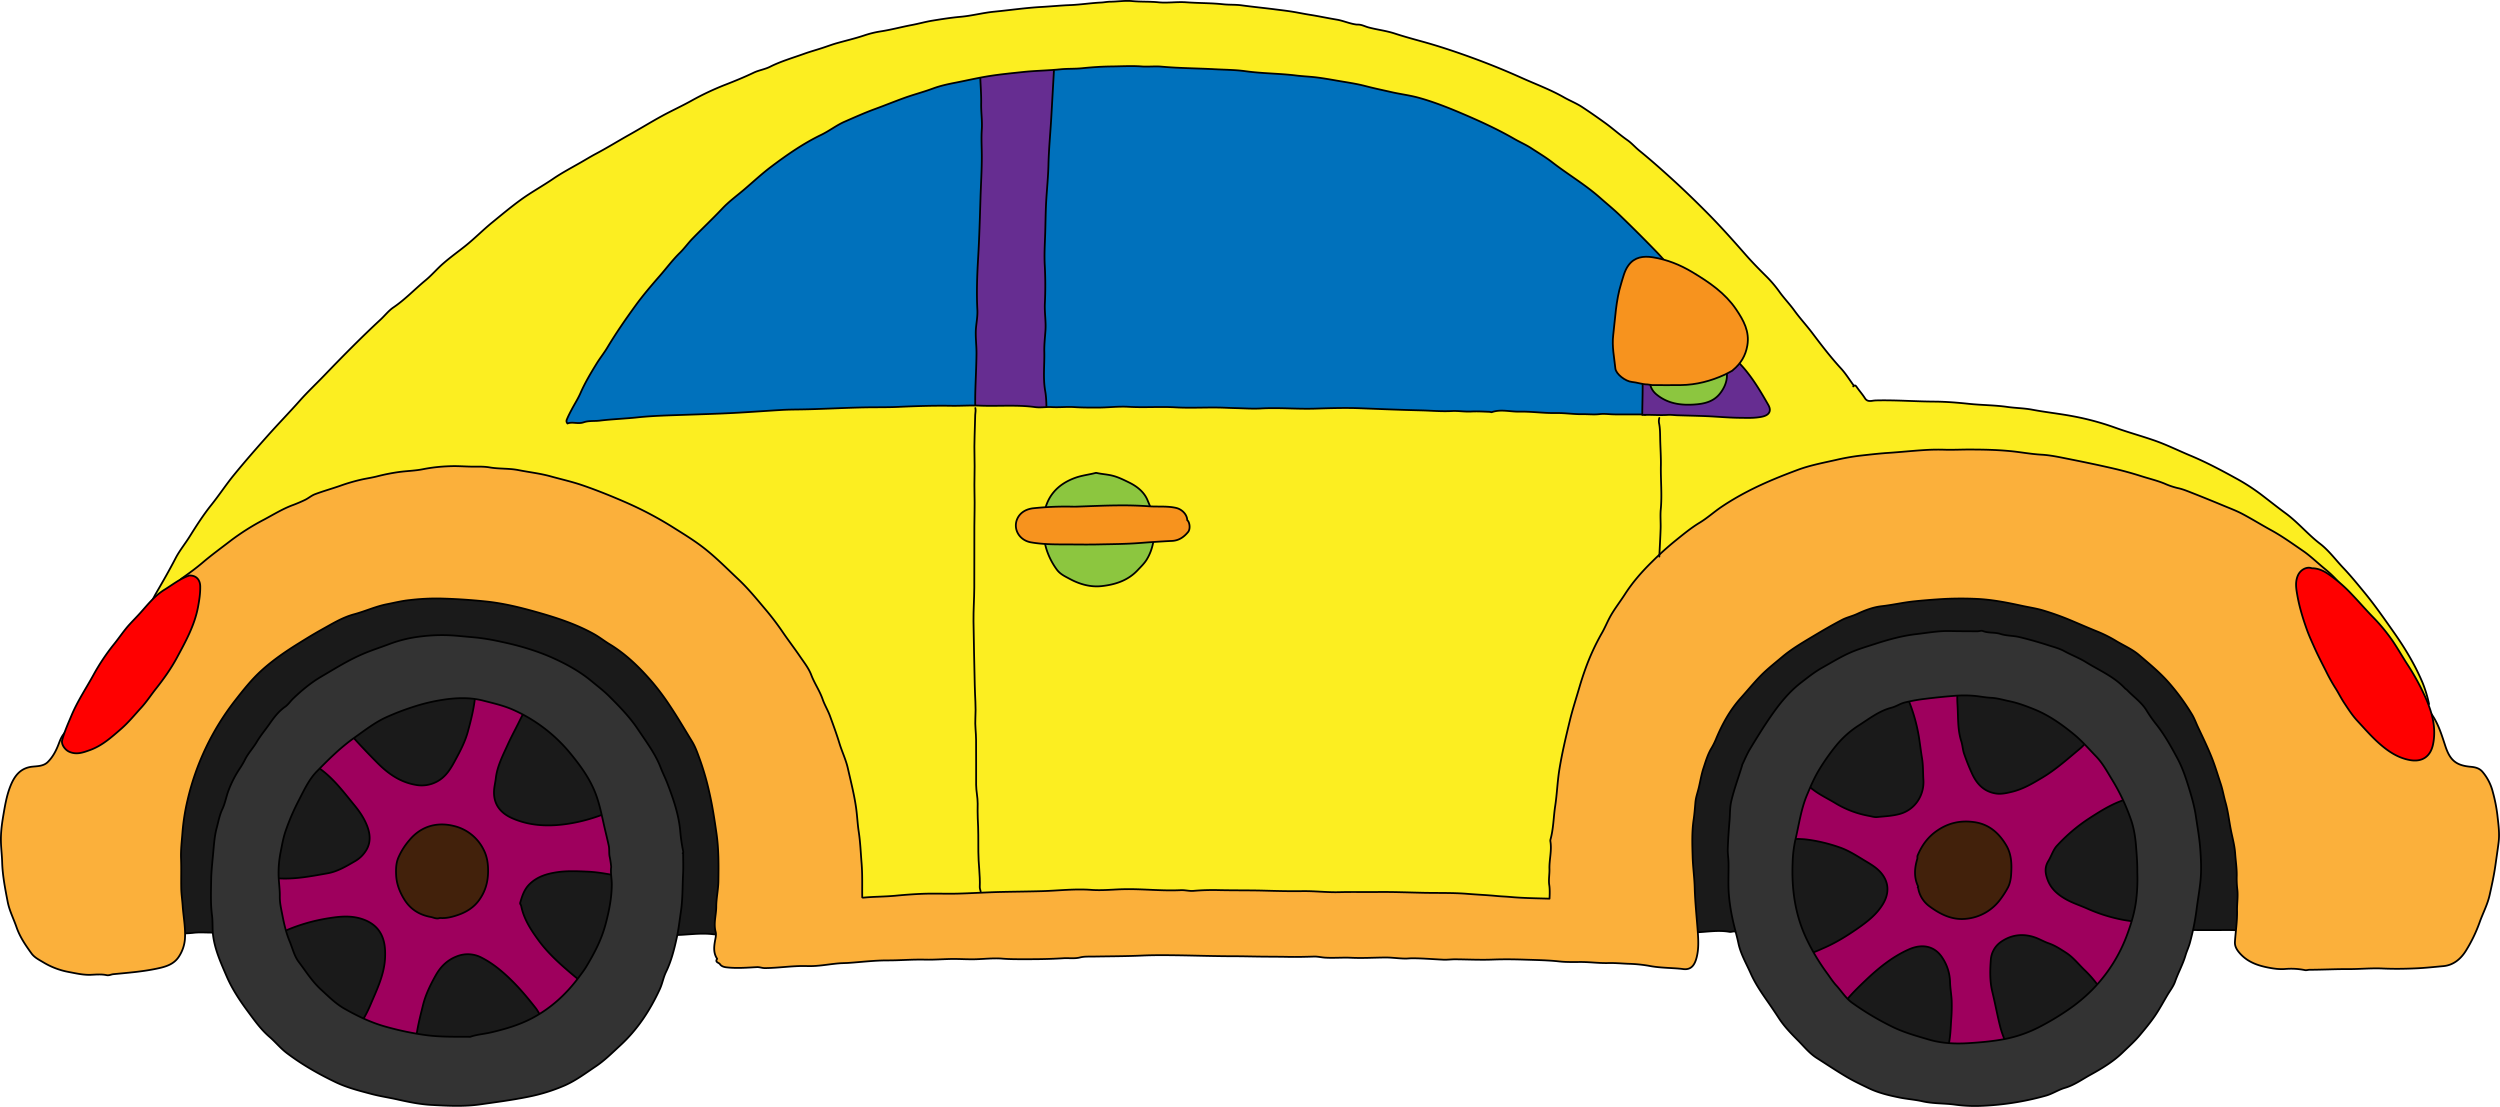 <svg id="volkswagen" 
    xmlns="http://www.w3.org/2000/svg" viewBox="0 0 2777.43 1229.69">
    <defs>
        <style>
      .cls-1 {
        fill: #0071bc;
      }

      .cls-1, .cls-10, .cls-11, .cls-12, .cls-2, .cls-3, .cls-4, .cls-5, .cls-6, .cls-7, .cls-8, .cls-9 {
        stroke: #000;
        stroke-linecap: round;
        stroke-linejoin: round;
        stroke-width: 2px;
      }

      .cls-2 {
        fill: #1a1a1a;
      }

      .cls-3 {
        fill: #8cc63f;
      }

      .cls-4 {
        fill: #662d91;
      }

      .cls-5 {
        fill: #fcee21;
      }

      .cls-6 {
        fill: #9e005d;
      }

      .cls-7 {
        fill: #333;
      }

      .cls-8 {
        fill: #42210b;
      }

      .cls-9 {
        fill: #fbb03b;
      }

      .cls-10 {
        fill: red;
      }

      .cls-11 {
        fill: #f7931e;
      }

      .cls-12 {
        fill: none;
      }
        </style>
    </defs>
    <title>volkswagen</title>
    <path class="cls-1" d="M2023,492.86c-4.09-7.5-9.92-13.73-15-20.48q-31.18-41.31-62.5-82.5C1924.37,362.3,1903,335,1882,307.33c-20.85-27.49-42.12-54.65-62.68-82.37-7.91-10.67-16.73-20.75-24.12-31.76-3.79-5.64-8.7-8.5-14.22-11.37-22.88-11.92-45.69-24-68.52-36q-20-10.5-40-21-32.49-17-65-34c-20.16-10.52-40.35-21-60.48-31.55a13.32,13.32,0,0,0-6.52-1.48q-247.5,0-495,0a16.64,16.64,0,0,0-7.55,1.94c-22.92,11-46,21.73-68.94,32.61-10,4.75-20,9.73-30,14.47-24.14,11.38-48.34,22.64-72.49,34C849.27,149,832.15,157.25,815,165.35c-23.81,11.22-47.67,22.31-71.49,33.52-16.52,7.78-33,15.7-49.51,23.48-23.81,11.21-47.67,22.32-71.49,33.52-11.53,5.43-23,11-34.51,16.48-.94.46-2,.79-3.24,1.31v220.2H590q712.5,0,1425,0c3,0,6-.31,9-.48Z"/>
    <path class="cls-2" d="M809.46,655.36v8q0,184.76-.06,369.5c0,2,1.25,4.31-1.36,5.81-4.61-2.3-9.89,0-15.1-.66-14.49-1.93-29,.66-43.48.83-.83,0-1.79-.32-2.51-.35-3.79-.13-7.06-.48-10.19,3.72-12.34,16.54-25.52,32.44-38.29,48.66-13.07,16.62-26,33.36-39,50-7.91,10.07-16.31,19.78-23.77,30.17-2,2.8-3.76,2.83-6.21,2.83q-137.25,0-274.5,0c-1.84,0-3.73-.35-5.73.56q-27.84-37.49-55.77-75.08-22-29.73-44-59.49a18.76,18.76,0,0,0-2-2l-1-1c-1.83-.33-3.69-1-5.5-.93-8.66.59-17.34-.62-26,.39-9.62,1.12-19.39.5-29.24,2V657.86H808.46Z"/>
    <path class="cls-3" d="M1308.46,662.86V509.11H1120.71V663.86H1303c1.84,0,3.73.36,5.5-.49Z"/>
    <path class="cls-2" d="M1870,641.86c-1.17.17-1.57.88-1.51,2s0,2,0,3q0,192.51,0,385c0,1.5-.52,3.09.69,5,4.3-.33,8.78-.88,13.28-1,13-.33,26-2.89,39-.61,1.91.34,4.14-.82,6-.31,4,1.11,8.86-1.46,11.84,1.1,3.67,3.15,6.53,7.46,9.61,11.34,16.94,21.36,34.3,42.37,51.54,63.48,17.69,21.67,35,43.67,52.6,65.42,2.83,3.5,6.09,6.65,8.44,10.54,1.16,1.92,3,2,5,2,11.17-.06,22.33,0,33.5,0q95,0,190,0c3,0,4.91-.54,7.18-3.38,14.48-18.11,29.6-35.71,44.29-53.66,18.62-22.74,37-45.66,55.54-68.47,7.77-9.55,15.69-19,23.46-28.54a5.41,5.41,0,0,1,5-2c4,.23,8,.48,12,.5q16.76.09,33.5,0c8.2,0,16.4-.15,25,1.89V641.86H1870Z"/>
    <path class="cls-4" d="M1162,463.86h-78.5c0-8.83-.18-17.67,0-26.5.36-14.83,1.21-29.66,1.37-44.5.1-10-1.55-20-.44-30,.67-6.15,1.72-12.37,1.4-18.49-1-19.37-.27-38.73.86-58,1.3-22,1.92-44,2.6-66,.48-15.49,1.48-31,1.46-46.5,0-10-.68-20,0-30,.64-9.44-.86-19-.69-28.49.21-11.37-.9-22.66-1.14-34-.09-4.17-.63-8.33-1-12.5l-2-1c2,1.34,4-.06,6-.06,25.83.09,51.67.06,77.5.08a12.82,12.82,0,0,1,2.13.46c-.21,3.19-.45,6.36-.63,9.52-1,17.67-2,35.34-3,53-1,17.34-2.7,34.69-3.11,52-.33,14.06-1.82,28-2.59,42-.6,11.17-.66,22.37-1,33.52-.37,12.3-1.23,24.61-.48,37a417.08,417.08,0,0,1,.06,42c-.41,10.05,1.38,20,.67,30-.55,7.83-1.46,15.75-1.27,23.5.34,14.49-1.57,29,1,43.54,1.63,9.13,1.21,18.63,1.71,28A1.29,1.29,0,0,1,1162,463.86Z"/>
    <path class="cls-5" d="M2691.55,758.83c-8.54-20.35-19.84-39-32.53-57-10.39-14.72-20.65-29.52-32.09-43.43-7.66-9.31-15.27-18.71-23.57-27.43-8.61-9.05-16-19.35-26-27-13.63-10.49-24.62-23.9-38.47-34-9.42-6.9-18.5-14.24-27.8-21.27A226.85,226.85,0,0,0,2483.36,531c-16.31-9-32.86-17.74-50-24.89-13.44-5.61-26.51-12.14-40.34-16.91-14.42-5-29.15-9-43.43-14.19a302.59,302.59,0,0,0-46.63-12.58c-14.9-2.84-30.05-4.41-45-7.24-9.31-1.77-18.74-1.79-28-3.13-14.15-2-28.41-1.92-42.58-3.42-12.71-1.34-25.56-2.4-38.46-2.48-21.17-.13-42.31-1.78-63.5-1.33a35.5,35.5,0,0,0-5,.4c-3.19.5-6.32.71-8.56-2.86-2.65-4.22-6-8-8.87-12.08-1.22-1.77-2.12-3-4.05-1l.5-1c-4.67-6.33-8.82-13.14-14.11-18.9-11.4-12.43-21.65-25.77-31.77-39.19-6.51-8.64-13.86-16.57-20.2-25.35-5.27-7.29-11.62-13.8-16.81-21.14a136.38,136.38,0,0,0-15.29-17.73c-7.61-7.58-15.16-15.26-22.18-23.31-14-16-28.14-31.82-43.13-46.89-12.72-12.8-25.68-25.34-39-37.44-11.64-10.55-23.39-21-35.58-30.9-4.62-3.74-8.44-8.28-13.33-11.72-9-6.28-17.07-13.65-26-20-8.08-5.8-16.21-11.5-24.54-16.94-6.36-4.14-13.43-6.9-19.94-10.62-15.11-8.63-31.39-14.6-47.15-21.7q-27.51-12.37-55.93-22.67c-18.14-6.6-36.46-12.69-55.06-17.81-10-2.76-20.05-5.52-29.92-8.75-9.52-3.12-19.45-4.21-29.07-6.77-4-1.06-7.68-3.26-12-3.14h-1c-7.74-.87-14.84-4.28-22.49-5.54-10-1.65-20-3.82-30-5.39-7.18-1.13-14.27-2.69-21.46-3.76-5.5-.83-11-1.47-16.55-2.18-12.48-1.61-25-2.82-37.5-4.52-6.75-.93-13.68-.45-20.47-1.18-13.65-1.45-27.37-1.22-41-2.2-10.43-.76-20.79,1-31,0-9.69-1-19.38-.41-29.07-1.34-8-.77-16.28.61-24.46.68-3.34,0-6.66.77-10,.92-11.55.53-23,2.39-34.51,2.84-10.7.42-21.33,1.5-32,2.08-17.58,1-35,3.55-52.48,5.26-12.41,1.22-24.62,4.54-37,5.64-10.59.94-21,2.58-31.47,4.29-7.73,1.27-15.31,3.43-23,4.88-11.69,2.2-23.18,5.36-35,7.14a110.71,110.71,0,0,0-18,4.48c-9.89,3.29-20,5.67-30,8.47-5.57,1.56-11,3.66-16.51,5.44-6.82,2.21-13.74,4.13-20.48,6.56-12.61,4.54-25.52,8.24-37.59,14.32-5.64,2.85-12.14,3.7-18,6.5-10.43,5-21.17,9.36-31.95,13.57A305.1,305.1,0,0,0,768,112c-10.51,5.84-21.45,10.83-32,16.56-12.38,6.74-24.43,14.19-36.73,21.08-12.5,7-24.68,14.57-37.35,21.27-5.61,3-11,6.3-16.52,9.46-10.43,6-21.09,11.58-31.06,18.41-11.74,8-24.33,14.89-35.83,23.25-10.9,7.93-21.28,16.63-31.75,25.17-10.28,8.39-19.55,17.87-29.89,26.13-8,6.37-16.28,12.29-24,19-7,6-12.93,13.15-20,19-12.05,9.94-22.78,21.41-35.82,30.24-5.29,3.59-9.36,8.93-14.11,13.34-21.55,19.95-42.14,40.86-62.49,62-9.15,9.52-18.79,18.54-27.56,28.45-11.58,13.06-23.79,25.55-35.39,38.6-12.72,14.3-25.33,28.72-37.46,43.53-8.81,10.77-16.46,22.49-25.17,33.36C225.93,572,218.25,584,210.75,596c-5.12,8.22-11.32,15.73-15.77,24.33-6.76,13.07-14.08,25.81-21.46,38.53-3.25,5.59-5.86,11.56-8.74,17.33,2.13.84,4.17.63,6.18.63q46.5,0,93,0c3.9,0,6.49-.84,9.19-4.39,7.28-9.59,15.52-18.44,23.3-27.66q9.84-11.67,19.48-23.51c2.14-2.65,4.6-3.55,8-3.55q179.25.13,358.5,0c4.38,0,7.31,1.14,10.12,5,18.06,24.54,36.52,48.79,55,73,23.85,31.15,47.45,62.49,71.32,93.63,16.8,21.9,33.31,44,50.13,65.91,1.48,1.92,1.38,3.65,1.38,5.57q0,81.26,0,162.5v5.25h937v-3.25c0-83.16.09-166.33-.17-249.5,0-6.83,1.57-12.09,6.11-17.05,10.84-11.84,21.47-23.88,32-36,15.4-17.61,30.63-35.37,46-53,10.57-12.09,21.88-23.58,31.74-36.21,4.81-6.16,9.93-6.91,16.74-6.9q210,.18,420,0c3.52,0,5.56.89,7.6,4,20,30.61,40.4,61,60.34,91.6C2440,741,2452.06,759.52,2464.33,778c1,1.5,2.63,2.58,3.06,4.16h231.2A142.83,142.83,0,0,0,2691.55,758.83ZM1274.1,621.45c-2.8,4.64-6.57,8.11-10.13,11.92-10.83,11.62-25,16.12-40,17.78-12.41,1.38-24.46-2.06-35.39-7.95-5.26-2.84-10.91-5.3-14.73-10.74a77.88,77.88,0,0,1-11.64-23.52,87.82,87.82,0,0,1-2.62-35.07c2.49-21.55,14.69-35.65,34.9-43,7.45-2.71,15.37-3.52,23-5.52h.5c5.61,1.32,11.38,1.6,17,2.89,6.78,1.56,12.84,4.59,19,7.59,9,4.38,16.86,10.43,20.78,19.61,4,9.45,8.07,18.95,8,29.91C1282.56,598.23,1280.87,610.22,1274.1,621.45Zm577.37-327.09c-1.06,5.45-1.27,11.05-2.19,16.47-1.51,8.82-2.42,17.71-3.76,26.54-1.3,8.62-1.73,17.38-3.15,26-1.56,9.47-2.68,19-3.93,28.51-.73,5.49-1.54,11-2.1,16.49-.9,8.88-2.95,17.64-3.74,26.52-.57,6.36-1.95,12.6-2.47,19-.16,2,1,5.86-2.67,7l-.5-.5c-10.83,0-21.67.06-32.5,0-5.84,0-11.75-1-17.48-.3-6.22.74-12.37-.05-18.53.06-10,.17-19.94-1.47-30-1.28-13.53.25-27.06-1.83-40.49-1.55-10.15.21-20.44-2.93-30.53.54-.69.24-1.77-.3-2.49-.33-6.82-.25-13.73-.7-20.48-.33-7.23.39-14.29-.93-21.52-.54-11.29.62-22.66-.46-34-.74-22.51-.55-45-1.44-67.51-2.34-16.8-.68-33.67-.13-50.49.41-20,.63-40-1.32-60-.2-9.46.53-19-.18-28.49-.39-4.5-.1-9-.33-13.5-.49-17.66-.62-35.32.66-53-.36-17.29-1-34.66.43-52-.59-11.68-.69-23.34.9-35,.86-8.5,0-17,0-25.52-.55-8.21-.53-16.67.49-25,0-6.21-.37-12.43.85-18.5,0-20.62-2.8-41.35-.73-62-1.64-10.26-.46-20.66.38-31,.2-19.85-.34-39.69.35-59.49,1.24-12,.53-24,.3-36,.52-24.18.45-48.32,1.95-72.49,2.3-6.67.1-13.35.14-20,.53-18.34,1.06-36.66,2.47-55,3.41-17.49.9-35,1.41-52.5,2-17.86.65-35.71,1-53.51,2.89-13.8,1.46-27.7,1.9-41.5,3.58-6,.73-12.39-.09-17.89,1.84-6.44,2.26-12.5-.89-18.07,1.34-1.8-2.14-1-3.83-.44-5.1,1.59-3.77,3.51-7.41,5.42-11,3.11-5.86,6.74-11.49,9.4-17.55,5-11.45,11.42-22.2,17.91-32.76,3.69-6,8.31-11.79,11.94-17.84,9.68-16.14,20.35-31.59,31.37-46.76,8.34-11.48,17.61-22.32,26.95-33,7.45-8.54,14.2-17.68,22.35-25.64,5.05-4.94,9.18-10.81,14.11-15.88,10.86-11.15,22.21-21.82,32.88-33.13,7.52-8,16.32-14.36,24.58-21.41,10-8.53,19.61-17.52,30.09-25.39,17.5-13.16,35.49-25.65,55.35-35.23,9-4.34,17-10.69,26.15-14.68,11.15-4.88,22.28-9.86,33.78-14.07,10.72-3.92,21.36-8.24,32.13-12.15,10.6-3.85,21.53-6.64,32.15-10.59,8.3-3.09,17.35-5,26.29-6.71,12.5-2.47,24.91-5.36,37.54-7.31,12-1.84,24-3,36-4.28,13.78-1.48,27.69-1.57,41.5-3,8-.83,16-.37,24-1.18,11-1.12,22-1.89,33-2s22.31-.85,33.51,0c7.29.53,14.71-.45,22,.21,19.8,1.81,39.68,1.81,59.51,2.9,11.17.62,22.43.61,33.48,2.15,18.77,2.63,37.74,2.48,56.52,4.8,7.47.92,15,1.18,22.49,2.1s14.69,2.18,22,3.46c10.85,1.92,21.83,3.38,32.46,6.16,9.64,2.53,19.37,4.56,29.06,6.76,9.94,2.26,20.15,3.49,30,6.19,16.44,4.53,32.33,10.79,48,17.46,20,8.5,39.72,17.51,58.55,28.39,6.2,3.57,12.93,6.47,18.79,10.32,7.78,5.11,15.85,9.87,23.26,15.62,17.32,13.46,36.39,24.61,52.85,39.19,7.23,6.41,14.75,12.48,21.76,19.21q20.79,20,40.81,40.7c3.44,3.57,6.78,7.24,10,11C1850.75,291.43,1851.79,292.7,1851.47,294.36Z"/>
    <path class="cls-6" d="M2163,1173.36c.67-4.5,1.1-9,2.05-13.49,1.86-8.75,2.06-17.71,2.65-26.53a191.83,191.83,0,0,0,.56-21.49c-.33-7-1.64-13.95-1.81-21a51.32,51.32,0,0,0-9.23-27.81c-8-11.55-21.16-15.15-36.72-8.18-18.68,8.36-34.29,21.24-48.82,35.18-10.09,9.68-20.27,19.55-28.1,31.87l-43.45-59.24c2.37-.8,3.84-1.45,5.37-1.8,7.9-1.79,15.17-5.22,22.51-8.5,12.21-5.45,23.52-12.45,34.47-20,11.37-7.88,22.34-16,29.65-28.4s6.32-25.15-3.57-35.64c-5-5.27-11.12-8.72-17.12-12.34-9-5.42-17.82-11.21-27.92-14.65a178.41,178.41,0,0,0-36.49-8.68c-8.74-1-17.36-.43-26-.77l2-1c3.83-14.66,7.63-29.34,11.51-44,1.84-7,5-13.6,5-21l1,.5c4.83,3.84,9.57,7.79,14.52,11.47,7.34,5.47,15.64,9.39,23.44,14.1A109.31,109.31,0,0,0,2076,906.35c3.16.57,6.4,1.7,9.48,1.38,8.39-.88,16.69-1.16,25.13-3.47,17.21-4.71,27.36-21.1,26.24-37.89-.54-8-.19-16-1.54-24.06-1.32-7.9-2.21-16-3.52-23.91a190.52,190.52,0,0,0-10.28-37.54c-1.55-4-3-8-4.51-12l-3-2c2.83,2.38,5.66.34,8.5,0,6.16-.7,12.35-1.18,18.49-2,8.36-1.17,16.64-3,25-3.77,3.22-.29,6.65-1.77,9.95-.54-1.83,7.93-1.62,15.81-1.17,23.33.79,13.19,0,26.64,4.13,39.55,1.45,4.52,1.62,9.46,3.17,13.94a239.51,239.51,0,0,0,9,22.5c5.2,11.15,12.95,19.41,25.91,21.62,6.27,1.07,12.2-.39,18-1.76,12.34-2.91,23.24-9.37,34-15.84,15.08-9,28.11-20.75,41.55-31.94,5.23-4.35,9.14-9.87,14-14.55l2.5-1h-2.23q20.43,33.85,40.73,67.5l.5,3c-16.41,4.15-30.5,12.94-44.53,22a188.4,188.4,0,0,0-36.29,30.71c-4.24,4.57-6.08,11.3-9.4,16.7-4.5,7.3-3.72,13.72-.93,21.19,3.89,10.4,11.78,16.76,20.74,21.78,7.38,4.13,15.63,6.7,23.4,10.19a179.4,179.4,0,0,0,38,12.13c5.66,1.16,11.38,1.72,17,2.76a25.24,25.24,0,0,1,3.1,1.14q-18.3,36.22-36.55,72.47c-1,2-1.72,4.11-4.06,5l1,2a127.4,127.4,0,0,0-21.67-27.32c-6.72-6.43-12.44-14-20.37-19.12-6.2-4-12.4-8.11-19.47-10.54-5.31-1.84-10.1-4.79-15.46-6.62-13.64-4.65-26.46-2.75-37.89,5.3a26.56,26.56,0,0,0-10.88,19.32c-.93,12-1.23,24.07,1.68,36,3.11,12.76,5.46,25.72,8.67,38.45,1.72,6.83,4.45,13.41,7,20a7.17,7.17,0,0,1,.89,3l1,1c-5.72-1.77-11.39.48-17,.89-4.93.37-10,.53-15.07,1.37-9.19,1.52-18.63,1.53-28,2.27-2.17.18-4.21,1.46-6.5,1Z"/>
    <path class="cls-6" d="M687,896.36c-2.72.25-3.72,3-6,4-18,7.78-36.38,13.4-56,15.66-19.22,2.23-37.74.88-55.48-6.79-11.88-5.13-21.74-14.37-20.6-31.4.3-4.43,1.41-8.7,1.9-13,1.54-13.57,7.75-25.37,13.22-37.45,3.53-7.81,7.6-15.36,11.44-23,3.72-7.43,7.13-15,12.5-21.5l-2,1.5c-9.83-3.16-19.65-6.38-29.51-9.49-8.64-2.72-17.32-5.34-26-8-2.42.86-2.25,3.11-2.42,5-1.25,14-4.58,27.52-8.3,41.06-2.94,10.68-7.86,20.33-13,29.83-5.31,9.92-10.68,20.13-21.71,25.76a35.74,35.74,0,0,1-23.57,3.35c-16.7-3-29.79-12-41.66-23.83q-14-14-27.29-28.71c-2.63-2.9-4.69-6.32-7.39-10l-40.5,35.33c2.26,5.15,7.35,6.84,11,9.5,15.43,11.21,26.51,26.26,38.37,40.71,5.68,6.92,10.62,14.32,13.82,22.58,3.7,9.54,4.45,19.32-1.84,28.47a34.56,34.56,0,0,1-10.65,10.27c-9.92,5.76-20,12-31.4,14-17.49,3.1-35,6.59-53,5.71-5-.24-10,0-15.68,0,.55,4.51.82,8.59,1.36,12.48,1.15,8.32,1.94,16.67,2.84,25,.89,8.18,1.84,16.36,3.12,24.48a2.36,2.36,0,0,1-.64,2.52l1.5-1a69.78,69.78,0,0,0,10.51-4,198.2,198.2,0,0,1,51.52-15.32c11.86-1.91,24-3.1,36,.67,7.81,2.45,14.64,6.55,19.25,12.78,6.51,8.78,7.56,19.69,7.1,30.34-.81,19.18-9.41,36.19-16.64,53.4a125.57,125.57,0,0,1-13.75,24.35l-2.5-.25,66.5,18.5-.5,3.5c.78-.22,1.51-.28,1.53-1.5.08-4.5-.1-9.06.55-13.49,1.56-10.65,4.32-21.06,6.89-31.51,2.93-11.92,8.32-22.87,14.24-33.38,5.21-9.24,12.42-16.72,23.18-20.91a32.72,32.72,0,0,1,28,1.5c10.39,5.31,19.59,12.49,28.31,20.57,11.65,10.79,21.7,22.72,31.41,35.13,3.43,4.38,5.41,9.66,9.33,14.09L652.57,1096c-8.93-6.92-17-13.49-24.82-20.39-10.75-9.42-20.84-19.23-29.29-30.74-8.63-11.75-16.55-23.88-19.44-38.51-.24-1.23-1.5-2-1.08-3.49,2.24-7.76,4.59-15.18,10.9-21.12C597.46,973.63,608,970.65,619,969s22.3-1.12,33.49-.64c13.73.59,27.08,3.52,40.6,6-.13-7.84-1.7-15.63-2.83-23.38-1.86-12.68-3.73-25.38-5.82-38-.66-4-.11-8.32-2.45-12Z"/>
    <path class="cls-7" d="M2444.45,943.36c-.91-12.27-3.09-24.36-4.89-36.51-1.56-10.61-4.42-20.81-7.57-31-3.43-11.12-7-22.17-12.5-32.51-7.25-13.58-14.67-27-24.33-39.14a144.51,144.51,0,0,1-10.3-14.78c-5.59-9.2-14.63-15.33-21.91-23-.57-.59-1.42-.92-2-1.52-12.15-13.19-28.53-20-43.38-29.2-7.82-4.83-16.37-8-24.35-12.4-5.11-2.82-11.43-4.46-17.29-6.35-10.7-3.46-21.5-6.55-32.46-9.18-7-1.67-14.25-1.3-21-3.48-6.42-2.09-13.26-.71-19.6-3.24-1.81-.73-4.28.36-6.44.33-10-.12-20-.07-30-.32-12.57-.31-25,2-37.49,3.43-15.74,1.82-31,6.07-46,10.95-9.22,3-18.6,5.72-27.44,9.62-10.77,4.76-20.85,11-31.13,16.75-8.43,4.75-15.88,10.7-23.47,16.57-13.9,10.72-24.58,24.32-34.38,38.59-7.93,11.54-15.28,23.49-22.51,35.49-3.33,5.54-5.75,11.62-8.58,17.45v.5c-4,13.16-8.81,26.09-12,39.5-1.68,7.07-1.33,14.34-1.94,21.51-.9,10.48-1.61,21-2,31.49-.18,5.32.79,10.67.86,16,.15,11-.46,22,.21,33a207.74,207.74,0,0,0,3.94,27.49c1.89,9.59,4.83,19,6.83,28.54,2.52,12,8.76,22.45,13.65,33.45s11.53,20.79,18.35,30.58c4.39,6.29,8.7,12.67,12.88,19.07,6,9.27,13.59,17.09,21.27,24.8,6.74,6.75,12.71,14.38,20.92,19.59,11,7,21.84,14.27,33.05,20.9,7.88,4.65,16.21,8.57,24.47,12.56,10.93,5.28,22.69,8.06,34.49,10.46,8.43,1.71,17.09,2.28,25.46,4.18,11.75,2.66,23.73,2.09,35.5,3.61a164.93,164.93,0,0,0,25.52,1.57,308.63,308.63,0,0,0,76-11.47c7.27-2,13.84-6.52,21.1-8.65,10.42-3,19.07-9.4,28.29-14.46,12.75-7,25.48-14.69,36-24.9,6.48-6.31,13.34-12.36,19.15-19.34s11.42-13.71,16.43-21c5.14-7.51,9.46-15.58,14.1-23.43,2.93-4.95,6.58-9.48,8.52-15,3.43-9.82,8.59-18.95,11.54-29,1.39-4.75,3.61-9.26,4.88-14a268.14,268.14,0,0,0,7.36-36.44c1.35-10.84,3.36-21.71,4.44-32.56C2445.83,966.79,2445.31,955,2444.45,943.36Zm-71.15,56c-1.47,12.68-5,25-9.36,37a171.42,171.42,0,0,1-39.63,63.35,181.59,181.59,0,0,1-26.24,21.81,293.94,293.94,0,0,1-33.13,19.8,143.11,143.11,0,0,1-38.46,13.16c-13.1,2.47-26.26,3.59-39.52,4.44-14.87.95-29.82.23-43.89-3.93-13.17-3.89-26.57-7.55-39.16-13.52a313.06,313.06,0,0,1-45.91-27.16c-7.33-5.16-12-13-18-19.52-3.76-4.12-6.77-8.91-10.08-13.43a233.32,233.32,0,0,1-23-38.48c-12.66-26.83-16.58-55.23-15.35-84.51a134.93,134.93,0,0,1,3.07-25.47c4-16.74,6.24-34,13-50,4.19-9.92,8.41-19.89,14.23-29.14a240.21,240.21,0,0,1,18.06-25.47,106.69,106.69,0,0,1,24.76-22.14c11.72-7.42,22.82-16.34,36.78-19.92,5-1.29,9.55-4.47,14.56-5.75a185.78,185.78,0,0,1,22.48-4.07q17.19-2.16,34.5-3.49a131,131,0,0,1,18.48,0c6.86.46,13.66,2,20.51,2.31,7.09.36,13.72,2.42,20.55,3.84,9.54,2,18.54,5.38,27.37,8.95,16.27,6.58,30.55,16.65,44.11,27.77,9,7.38,16.53,16.13,24.57,24.44,7.67,7.92,12.64,17.52,18.29,26.67a226.54,226.54,0,0,1,20.48,43.48c3.4,9.59,4.92,19.71,5.73,29.94.75,9.5,1.51,19,1.4,28.51v.5A193.39,193.39,0,0,1,2373.3,999.34Z"/>
    <path class="cls-8" d="M489,1019.86c7.13.56,13.92-1.3,20.46-3.6,8.91-3.14,16.79-8.09,22.54-15.9,6.79-9.22,9.94-19.41,10.22-31,.21-8.87-.81-17.13-4.74-25a49.57,49.57,0,0,0-33.54-26.78c-17.51-4.32-35.47-.44-49,15.68a75.79,75.79,0,0,0-12.39,19.59c-2.63,6.27-2.77,12.91-2.44,19.5.49,9.62,3.8,18.29,8.85,26.56,6.9,11.31,17,17.5,29.61,19.83,3.24.6,6.47,2.55,10,1.11Z"/>
    <path class="cls-4" d="M1924,396.36c-3.87,2.9-8.68,2.4-13,3.38-12.08,2.69-24.39,4.43-36.45,7.22-12.78,3-25.67,5.31-38.52,7.89a45.23,45.23,0,0,1-6,1.12c-3.69.24-5.2,2.3-5.13,6.39.18,11.67-.22,23.34-.38,35,0,1,0,2,0,3.57,9.83-.34,19.14.64,28.5,0,3.48-.24,7,.31,10.5.42,10.83.36,21.67.57,32.5,1,12.17.54,24.33,1.72,36.5,1.83,8.32.07,16.68.52,25-1.22,8-1.68,10.87-6.31,7-13.14-10.12-17.74-20.53-35.24-35.42-49.6-1.31-1.26-2.79-2.2-4.09-3.4Z"/>
    <path class="cls-7" d="M758.46,947.86c.93-.68.62-1.73.45-2.49a194.57,194.57,0,0,1-3.22-22.53c-1.76-18.4-7.69-35.48-14.22-52.48-2.33-6.08-5.29-11.86-7.65-18-3.28-8.48-7.92-16.38-12.88-24-4.06-6.24-8.32-12.34-12.48-18.52-9-13.43-20.31-25-31.68-36.32-6-6-13-11.35-19.67-16.86C645,746.62,631.52,739,617.43,732.43c-19.46-9.1-40-15.09-61-19.52a251.38,251.38,0,0,0-25.51-4.41c-7.15-.74-14.33-1.3-21.49-2a189.36,189.36,0,0,0-42,.59A147.93,147.93,0,0,0,433,715.34c-9.46,3.6-19.13,6.69-28.46,10.59-16.85,7.05-32.3,16.79-48,26-11.19,6.58-21.16,14.91-30.58,23.88-3.18,3-5.72,6.95-9.12,9.32-7.44,5.2-12.67,12.29-17.63,19.36-4.68,6.67-9.95,13-14.08,19.94-3.88,6.56-9.16,12.12-12.66,18.9a102.38,102.38,0,0,1-6.43,11,118.67,118.67,0,0,0-12.08,23.66c-2.58,6.58-3.75,14.26-6.81,20.65-3.3,6.9-4.5,14.17-6.42,21.23-2.4,8.86-3,18.19-3.86,27.42-.89,10.17-2.13,20.32-2.28,30.51-.19,13-.77,26,.93,39,.94,7.15.3,14.4,1.1,21.49,1.85,16.27,8.64,31.14,15,45.94,6,14,14.4,26.78,23.44,39,7.44,10.06,14.66,20.37,24.32,28.66,6.7,5.76,12.18,12.69,19.4,18.14,16.93,12.78,35.14,23.16,54.17,32.27,12.75,6.1,26.37,9.53,40,13.13,9.75,2.58,19.69,4,29.45,6.23,12.14,2.72,24.35,5.18,36.59,5.87,18.28,1,36.67,2,55-.65,17.72-2.53,35.45-4.81,53-8.41a196.79,196.79,0,0,0,40.48-12.62c12.44-5.51,23.24-13.67,34.41-21.15,9.92-6.65,18.39-15.16,27.19-23.27,19.25-17.74,33.14-39,44-62.57,2.86-6.2,3.89-12.94,6.86-19.07,5.86-12.06,9.1-25,11.93-38,2.07-9.54,3.16-19.3,4.6-29,2.07-13.92,1.73-28,2.44-42,.38-7.48.07-15,.07-22.5Zm-86,80c-4.44,16.53-12.31,31.45-21.08,46-2.53,4.19-5.54,8.09-8.46,12-14.06,18.9-31.12,34.48-52,45.44-14.3,7.5-29.74,12-45.44,15.68-7.64,1.81-15.56,2.28-23,4.86a6.29,6.29,0,0,1-2,0c-15.69-.06-31.34.27-47-1.8a328.94,328.94,0,0,1-44.92-9.39c-16.24-4.48-31.42-11.81-46.12-20.19-9.8-5.6-17.42-13.44-25.62-20.91-10-9.12-17-20.43-25-31-4.82-6.38-6.8-15-10-22.69-3.93-9.43-6.2-19.26-8.1-29.11-1.33-6.86-3-13.76-2.87-21s-1-14.66-1.32-22a118.53,118.53,0,0,1,2.33-27.52c1.54-7.77,2.84-15.46,5.44-23a251.28,251.28,0,0,1,14.61-34c5.89-11.35,11.23-23.16,20.2-32.34,13-13.24,26.12-26.37,41.36-37.14,11.65-8.24,22.83-17.09,36-23.06a287.84,287.84,0,0,1,28.51-11,207.46,207.46,0,0,1,32.52-8c15.58-2.51,31.15-3.22,46.47.72,11.67,3,23.48,5.65,34.57,10.79a173.86,173.86,0,0,1,62.39,48.14c11.23,13.73,21.7,28.17,28,45,4.71,12.59,7.07,25.88,10.16,39,1.42,6,2.87,11.95,4.18,18,1,4.41.1,8.76,1.19,13.07A104.2,104.2,0,0,1,679,962.86v.5c-.86,6.36.69,12.63.68,19C679.61,998,676.5,1012.94,672.49,1027.87Z"/>
    <path class="cls-8" d="M2131,986.36a31.58,31.58,0,0,0,13.08,20.89c11.93,8.75,25.1,15.23,40.4,13.48a53.49,53.49,0,0,0,38.06-21.84,102.92,102.92,0,0,0,8.13-12.71c2.22-4.12,3.29-9.5,3.63-14.33.78-11.13.66-22.33-5.29-32.5-8-13.65-19-23.45-35-25.89-14.89-2.26-28.67.36-41.63,9.18-10.49,7.14-17.18,16.41-21.91,27.7-.6,1.41-.07,2.73-.46,4-3.06,10.28-3.8,20.48,1,30.52.09.2-.3.65-.47,1Z"/>
    <path class="cls-9" d="M959.45,997.22c11.65-1.1,23.38-1,35-2.07,10.33-1,20.68-1.78,31-2.17,12.65-.48,25.34.13,38-.18,16.34-.41,32.66-1.5,49-1.87,15-.34,30-.46,45-.89,18.33-.51,36.57-2.8,55-1.41,11.9.9,24-.49,36-.76,21.18-.47,42.3,2.14,63.5,1.07,4.64-.23,9.39,1.21,14,.79a255.54,255.54,0,0,1,29-.82c16.33.36,32.67.12,49,.55,14.11.38,28.31.79,42.49.56,13.82-.23,27.68,1.52,41.49,1.15,14.18-.38,28.34,0,42.51-.18,17.16-.2,34.33.52,51.5.88,16.17.34,32.32-.15,48.52,1.18,11,.9,22,1.35,33,2.42,4.67.46,9.35.55,14,1,14.65,1.34,29.33,1.49,44,1.92,0,0,.65-9.37-.26-15-.93-5.82.36-12,.2-18-.28-10.2,2.75-20.26,1.07-30.5a4.94,4.94,0,0,1,0-2c3.47-12.27,3.4-25,5.32-37.53,2-13.25,2.44-26.71,4.56-40,2.94-18.38,7.25-36.43,11.62-54.48,3.07-12.67,7.13-25.06,10.78-37.57,2.06-7,4.33-14,6.84-20.89a253.79,253.79,0,0,1,18.33-39.57c3-5.29,5.37-11,8.21-16.38,4.82-9.14,11.35-17.29,16.94-26,8.51-13.31,18.85-25.14,30.19-36.27a343.17,343.17,0,0,1,26-23.46c8.7-7,17.35-14.22,27.07-20.09,8.41-5.08,15.8-11.84,24-17.4,18.77-12.65,38.81-22.68,59.6-31.34,8.29-3.46,16.69-6.68,25.08-9.81,13.51-5.05,27.76-7.76,41.87-10.92a256.85,256.85,0,0,1,27.09-4.89c10.58-1.19,21.25-2.43,31.94-3.15,13.67-.91,27.33-2.36,41-3.2,7.15-.44,14.3-.56,21.51-.33,9,.29,18-.22,27-.21,15.36,0,30.67.3,46,1.77,11.51,1.1,22.87,3.31,34.47,3.95,10.22.57,20.4,2.83,30.5,4.83,16.54,3.28,33.06,6.72,49.49,10.52,10.43,2.41,20.79,5.26,31,8.52,8.68,2.78,17.58,4.86,26.05,8.35a82.41,82.41,0,0,0,14.51,4.92c5.41,1.11,10.4,3.21,15.45,5.18,12.39,4.85,24.71,9.9,37,15,6.55,2.71,13.22,5.25,19.46,8.57,10.67,5.68,21,12.08,31.57,17.87,12.43,6.77,23.85,15.07,35.48,23,8.43,5.79,15.71,12.95,23.58,19.41s15.34,13.4,20.92,22.09h1c-3.18,3.43,1,5.2,2.17,6.89,11.55,16.69,23.5,33.11,35.33,49.61s23.75,32.94,35.47,49.52q11.78,16.67,23.87,33.1c8,10.8,11.85,23.83,16,36.43,5.1,15.48,11.66,21.48,28.16,22.93,5,.44,9.57,1.56,13,5.52a55,55,0,0,1,11.54,22.49,176.19,176.19,0,0,1,5.07,25.5c1.11,10.17,2.66,20.27,1.37,30.51-1.06,8.35-2.31,16.67-3.48,25-1.58,11.28-4,22.39-6.49,33.5-2.33,10.5-7.43,20-11,30a164.77,164.77,0,0,1-15.32,31.81c-5.53,8.88-13.64,16.14-25.2,17.17-10,.89-20,2-30,2.44-12.49.58-25,.76-37.51.18s-25,.73-37.49.66c-14.48-.08-29,.72-43.5.75-1.67,0-3.42.73-5,.41a77.53,77.53,0,0,0-22-1.29c-6.52.52-12.7-.33-19-1.57-12.34-2.4-23.58-6.52-32.05-16.51-3.06-3.61-5.19-7.36-4.89-12.06.74-11.5,2.61-22.95,2.36-34.5-.18-8.17,1.28-16.3.19-24.51a107,107,0,0,1-.55-15c.05-8.21-1.21-16.33-1.78-24.48-.61-8.74-3.07-17.36-4.77-26-2-10.17-3.09-20.5-5.95-30.51-1.89-6.6-3-13.45-5.13-20-3.33-10-6.31-20.21-10.26-30.09-4.56-11.39-9.94-22.37-15.15-33.44-2.19-4.66-3.94-9.57-6.58-14a246.89,246.89,0,0,0-25.68-35.26c-10.08-11.52-21.7-21-33.19-30.85-7.46-6.39-16.43-10.26-24.72-15.15a147.58,147.58,0,0,0-19.85-10.23c-10.2-4.09-20.28-8.5-30.39-12.77a313.38,313.38,0,0,0-31.7-11.42c-7.48-2.25-15.58-3.42-23.34-5.11-15.91-3.46-31.86-6.63-48.06-7.58a367.34,367.34,0,0,0-45.49.37q-13,.87-26,2.19c-12.26,1.24-24.22,4.08-36.45,5.45-9.6,1.07-18.7,4.66-27.56,8.73-5.35,2.46-11.18,3.69-16.52,6.47-11.73,6.12-23.1,12.83-34.44,19.61-11,6.61-22.12,13.22-32,21.56-8,6.79-16.3,13.2-23.73,20.76-7.81,7.94-14.78,16.56-22.19,24.8-12.09,13.44-20.75,29.17-27.67,45.87a76.35,76.35,0,0,1-5,10c-4.15,6.89-6.34,14.57-8.82,22.07-2.31,7-3.46,14.29-5.15,21.45-1.3,5.51-3.33,10.94-3.82,16.52-.56,6.48-1.05,13.09-2,19.44-2,13.72-1.49,27.37-1.1,41,.33,11.51,2,23,2.3,34.5.46,16.24,2.2,32.35,3.4,48.52.71,9.59,1.2,19.4-1.27,29-2.1,8.13-5.91,14.07-15.07,12.81-3.31-.46-7-.71-10.46-.92-9-.53-18.13-.89-27-2.6a156.53,156.53,0,0,0-23.56-2.33c-7.25-.3-14.61-1-22-.81-9.93.25-20-1.12-30-1.18-8.17,0-16.4.28-24.49-.61-12.82-1.41-25.72-1.57-38.52-2-11.76-.37-23.65-.53-35.5-.07-14,.55-28-.21-42-.3-4.17,0-8.35.59-12.5.42-11.67-.5-23.3-1.56-35-1.55-2.5,0-5,.34-7.5.32-7.54-.08-15-1.28-22.5-1.21-12.5.12-25,.9-37.49.31-9.69-.47-19.34.45-29-.13-4.2-.25-8.27-1.34-12.49-1.21-9.5.3-19,.54-28.51.35-10.64-.22-21.32-.18-32-.32-9.17-.12-18.34-.36-27.5-.38-22.18,0-44.33-.8-66.5-1.09-12.17-.15-24.32-.22-36.51.33-18.14.83-36.32.8-54.49,1.13-4.85.09-9.71-.25-14.51,1-6.07,1.54-12.33.47-18.5.86-14,.88-28,1.12-42,1.07-8.49,0-17,.08-25.52-.62-10.24-.84-20.65.48-31,.69-6.83.14-13.68-.24-20.5-.33-11.5-.16-23,1-34.5.73-14-.39-28,.91-42,.86-14.33,0-28.67,1.79-43,2.76-3.66.25-7.35.22-11,.54-11.66,1-23.18,3.43-35,3-15.7-.53-31.29,2.11-47,2.26-3.16,0-5.81-1.26-9-1.09-11.29.61-22.66,1.55-34,.18-2.55-.31-5.41-1.17-6.92-3.48-1.2-1.83-5.87-2-3.09-5.94-4-5.92-3.67-12.37-2.55-19,.61-3.62,1.75-7.6.85-10.94-2.53-9.48.65-18.72.68-28.05s2.26-19,2.39-28.5c.25-17.69.4-35.35-2.15-53-2.18-15.08-4.42-30.12-7.83-44.94a301,301,0,0,0-10.45-36.51c-2.58-7-4.89-14.08-8.86-20.57-8.1-13.21-15.89-26.6-24.52-39.49A270.17,270.17,0,0,0,724.81,758c-13.88-16.07-28.92-31-47.33-42.16-6-3.61-11.48-8-17.56-11.4-19.52-10.87-40.64-17.87-62-23.94-19.15-5.45-38.46-10.27-58.44-12.32-17.33-1.79-34.64-2.92-52-3.29a258.35,258.35,0,0,0-32.52,1.81c-8.51.88-16.68,2.92-25,4.55-12.58,2.47-24.18,7.88-36.46,11.18-13.12,3.52-24.68,10.73-36.38,17.2-8.32,4.61-16.52,9.66-24.66,14.71-14.76,9.14-29.07,18.91-41.93,30.58-11.17,10.13-20.43,21.93-29.72,33.82a285.39,285.39,0,0,0-52.43,110.11,234.41,234.41,0,0,0-5.63,35.54c-.73,9.94-2,19.87-1.59,30,.4,11,0,22,.22,33,.15,6.39,1.15,12.67,1.57,19,.83,12.34,3.38,24.57,2.49,37a41.12,41.12,0,0,1-6.45,19c-5.9,9.46-15.76,11.87-25.53,13.89-15.65,3.25-31.6,4.47-47.49,6-2.53.25-4.83,1.66-7.5,1.09-5.62-1.2-11.35-.69-17-.41-8.57.42-16.73-1.53-25-3.09a84.08,84.08,0,0,1-28-10.55c-4.81-2.89-10.12-5.46-13.42-10-6.61-9.16-13-18.43-16.75-29.38-3.22-9.36-7.89-18.28-9.77-28.06-2.8-14.54-5.7-29.09-6.13-44-.22-7.67-1.21-15.33-1.38-23-.22-9.43.94-18.67,2.52-28.07,1.93-11.38,3.75-22.69,8-33.39,4.5-11.31,11.09-20.43,24.89-21.72,5.62-.52,12-.64,16.43-4.91,5.84-5.66,9.59-13,12.41-20.47,1.4-3.73,2.79-7.29,5.18-10.44q28.74-37.75,57.5-75.5,33.74-44.25,67.54-88.47c2.4-3.13,3.3-7.11,6.89-9.62,7.89-5.53,15.68-11.25,23-17.49,9.87-8.4,20.36-16,30.59-23.89a264.83,264.83,0,0,1,37.61-23.77c10.42-5.56,20.53-11.86,31.76-16,4.52-1.68,9.14-3.66,13.58-5.79,3.82-1.83,7.14-4.84,11.07-6.31,9-3.37,18.33-6,27.45-9.15a203.29,203.29,0,0,1,26.48-7.6c5-1,10.09-1.8,15-3.05A218.57,218.57,0,0,1,443,524.43c9.13-1.28,18.47-1.37,27.45-3.26a182.75,182.75,0,0,1,29-3.2c7.48-.36,15,.19,22.5.4,7.34.2,14.67-.37,22,.9,10.57,1.84,21.4.92,32,3,12,2.37,24.17,3.7,36,7s23.51,5.87,35.06,9.84c17.11,5.88,33.84,12.7,50.33,19.93a399.69,399.69,0,0,1,51.69,27.64c10,6.28,20,12.43,29.51,19.5,15.17,11.28,28.26,24.73,41.94,37.6,10.7,10.08,19.94,21.44,29.38,32.61a306,306,0,0,1,19.47,25.5c6.32,9.31,13.19,18.22,19.51,27.5,4.5,6.59,9.62,13,12.46,20.48,3.55,9.34,9.37,17.54,12.63,27,2.21,6.37,5.79,12.11,8.12,18.46,3.71,10.11,7.41,20.17,10.55,30.49,2.82,9.26,7.15,18.07,9.3,27.56,3.27,14.44,7,28.79,9.11,43.48,1.32,9,1.65,18.06,3,27,1.81,11.79,2.24,23.69,3.22,35.53,1,12.43.52,25,.69,37.48C958,996.86,957.93,997.36,959.45,997.22Z"/>
    <path class="cls-3" d="M1835,415.36c-3.87,8.68-1.81,17.06,5.49,23,12.5,10.2,27,12.13,42.51,11,10.55-.74,20.44-3.14,27.42-11.61,8.81-10.69,11.71-24.9,2.6-36.45-3-3.81-6-5.94-11.56-4.63-15.57,3.7-31.43,6.15-47,9.93A71,71,0,0,1,1841,409c-3.33.15-5.75,2-5.5,5.9Z"/>
    <path class="cls-10" d="M2568.46,631.36c-5.76-2.24-12.8,1.66-15.57,8-3.07,7-2,14.1-.8,21,2.27,13.34,6.2,26.29,10.76,39.06,2.25,6.3,5,12.34,7.71,18.42,4.11,9.34,8.8,18.42,13.43,27.52A205.38,205.38,0,0,0,2594.3,764c3.55,5.49,6.42,11.44,10.07,16.95,4.55,6.9,9,13.86,14.62,19.91,8,8.63,15.79,17.62,24.61,25.38,9.73,8.56,20.53,15.83,33.85,18.19,13.74,2.43,23-4.09,25.7-18,3.42-17.43-.82-33.46-7.37-49a269.13,269.13,0,0,0-22.12-40.7c-5.51-8.53-10.48-17.48-16.3-25.81a198.93,198.93,0,0,0-20.85-25.12c-8.24-8.43-15.91-17.41-24.09-25.91a159,159,0,0,0-25.5-22c-5.37-3.61-11.2-6.49-18-6.56Z"/>
    <path class="cls-11" d="M1925,411.36c8.76-7.17,14.25-15.86,16.23-27.46,2.69-15.77-4.24-28-12.3-40-12.37-18.38-30.24-30.44-48.89-41.62-13.58-8.13-27.94-13.89-43.55-16.39-10.61-1.7-20.58-.48-27.42,9-4.36,6-5.92,13.41-8.1,20.44-5.77,18.58-6.45,37.87-8.75,57-1.53,12.71,1.16,24.74,2.39,37,.63,6.21,11.18,14.35,18.39,15,5.89.52,11.46,2.78,17.5,2.79,1.37,0,3.32.68,5,.69,10.67.08,21.33.16,32,0,17-.23,33.09-4.47,48.49-11.49,2.91-1.33,5.68-3,8.51-4.48Z"/>
    <path class="cls-11" d="M1319,577.86c-.24-6.47-6-12.14-12.48-13.6-10-2.24-20-1.08-30-1.78-11.63-.83-23.33-1.14-35-1-15.5.14-31,.91-46.5,1.41q-1.5,0-3,0a339.15,339.15,0,0,0-43.48,1.72c-7.61.71-15,4.23-18.39,11.84-4.87,11,2,23.81,15.34,26.11,15.15,2.63,30.32,2.23,45.53,2.32,9.17.06,18.34.18,27.5,0,16-.36,32-.4,48-1.64,11.84-.92,23.67-1.73,35.52-2.29,7.73-.36,13.37-4.33,18-10.06,2.37-3,1.9-9.67-.47-12.46C1319.22,578.11,1319,577.86,1319,577.86Z"/>
    <path class="cls-10" d="M210.46,639.36c-10.31,3.37-18.59,10.18-27.66,15.75-11,6.75-18.55,16.5-26.85,25.75-3.85,4.3-7.95,8.4-11.84,12.64-6.24,6.81-11.36,14.63-17.18,21.84A236.22,236.22,0,0,0,103.74,750c-8.13,14.82-17.58,28.88-24.22,44.67-3.84,9.14-7.93,18.13-10.47,27.71-1.2,4.53,3.16,10.51,7.37,12.55,8.26,4,15.9,1.11,23.52-1.62,13.5-4.84,23.94-14.28,34.51-23.47,8.22-7.13,15.07-15.61,22.39-23.6,6.08-6.63,11-14.28,16.64-21.37,8.41-10.67,16.34-21.78,22.76-33.64C206,713.16,216.14,695,220,674.37c1.42-7.62,2.61-15.25,2.45-23-.16-7.46-4.59-12-11.48-12Z"/>
    <path class="cls-12" d="M1083.57,453.33c.71,2.66-.08,5-.13,7.53-.3,15.67-1.27,31.35-.79,47,.42,13.68-.39,27.32,0,41,.35,12-.1,24-.16,36-.13,22.67.07,45.34-.09,68-.08,12.5-1,25-.87,37.5.22,23.67,1,47.33,1.4,71,.22,12.17,1.43,24.29.67,36.51-.49,8,.73,16,.8,24,.15,16.67,0,33.34.06,50,0,7,1.77,13.89,1.71,21,0,5.47-.22,11,.1,16.51.73,12.3.63,24.66.65,37,0,13,2.14,26,1.58,39-.07,1.65.62,3.34,1,5"/>
    <path class="cls-12" d="M1843.46,464.36a12.26,12.26,0,0,0-.25,6.05c1.11,5.51,1.1,11.28,1.21,16.95.19,10,.95,20.06.77,30-.31,16.17,1.41,32.33-.12,48.51-.67,7.11.07,14.33-.16,21.49-.32,10.34-1,20.67-1.45,31"/>
</svg>
